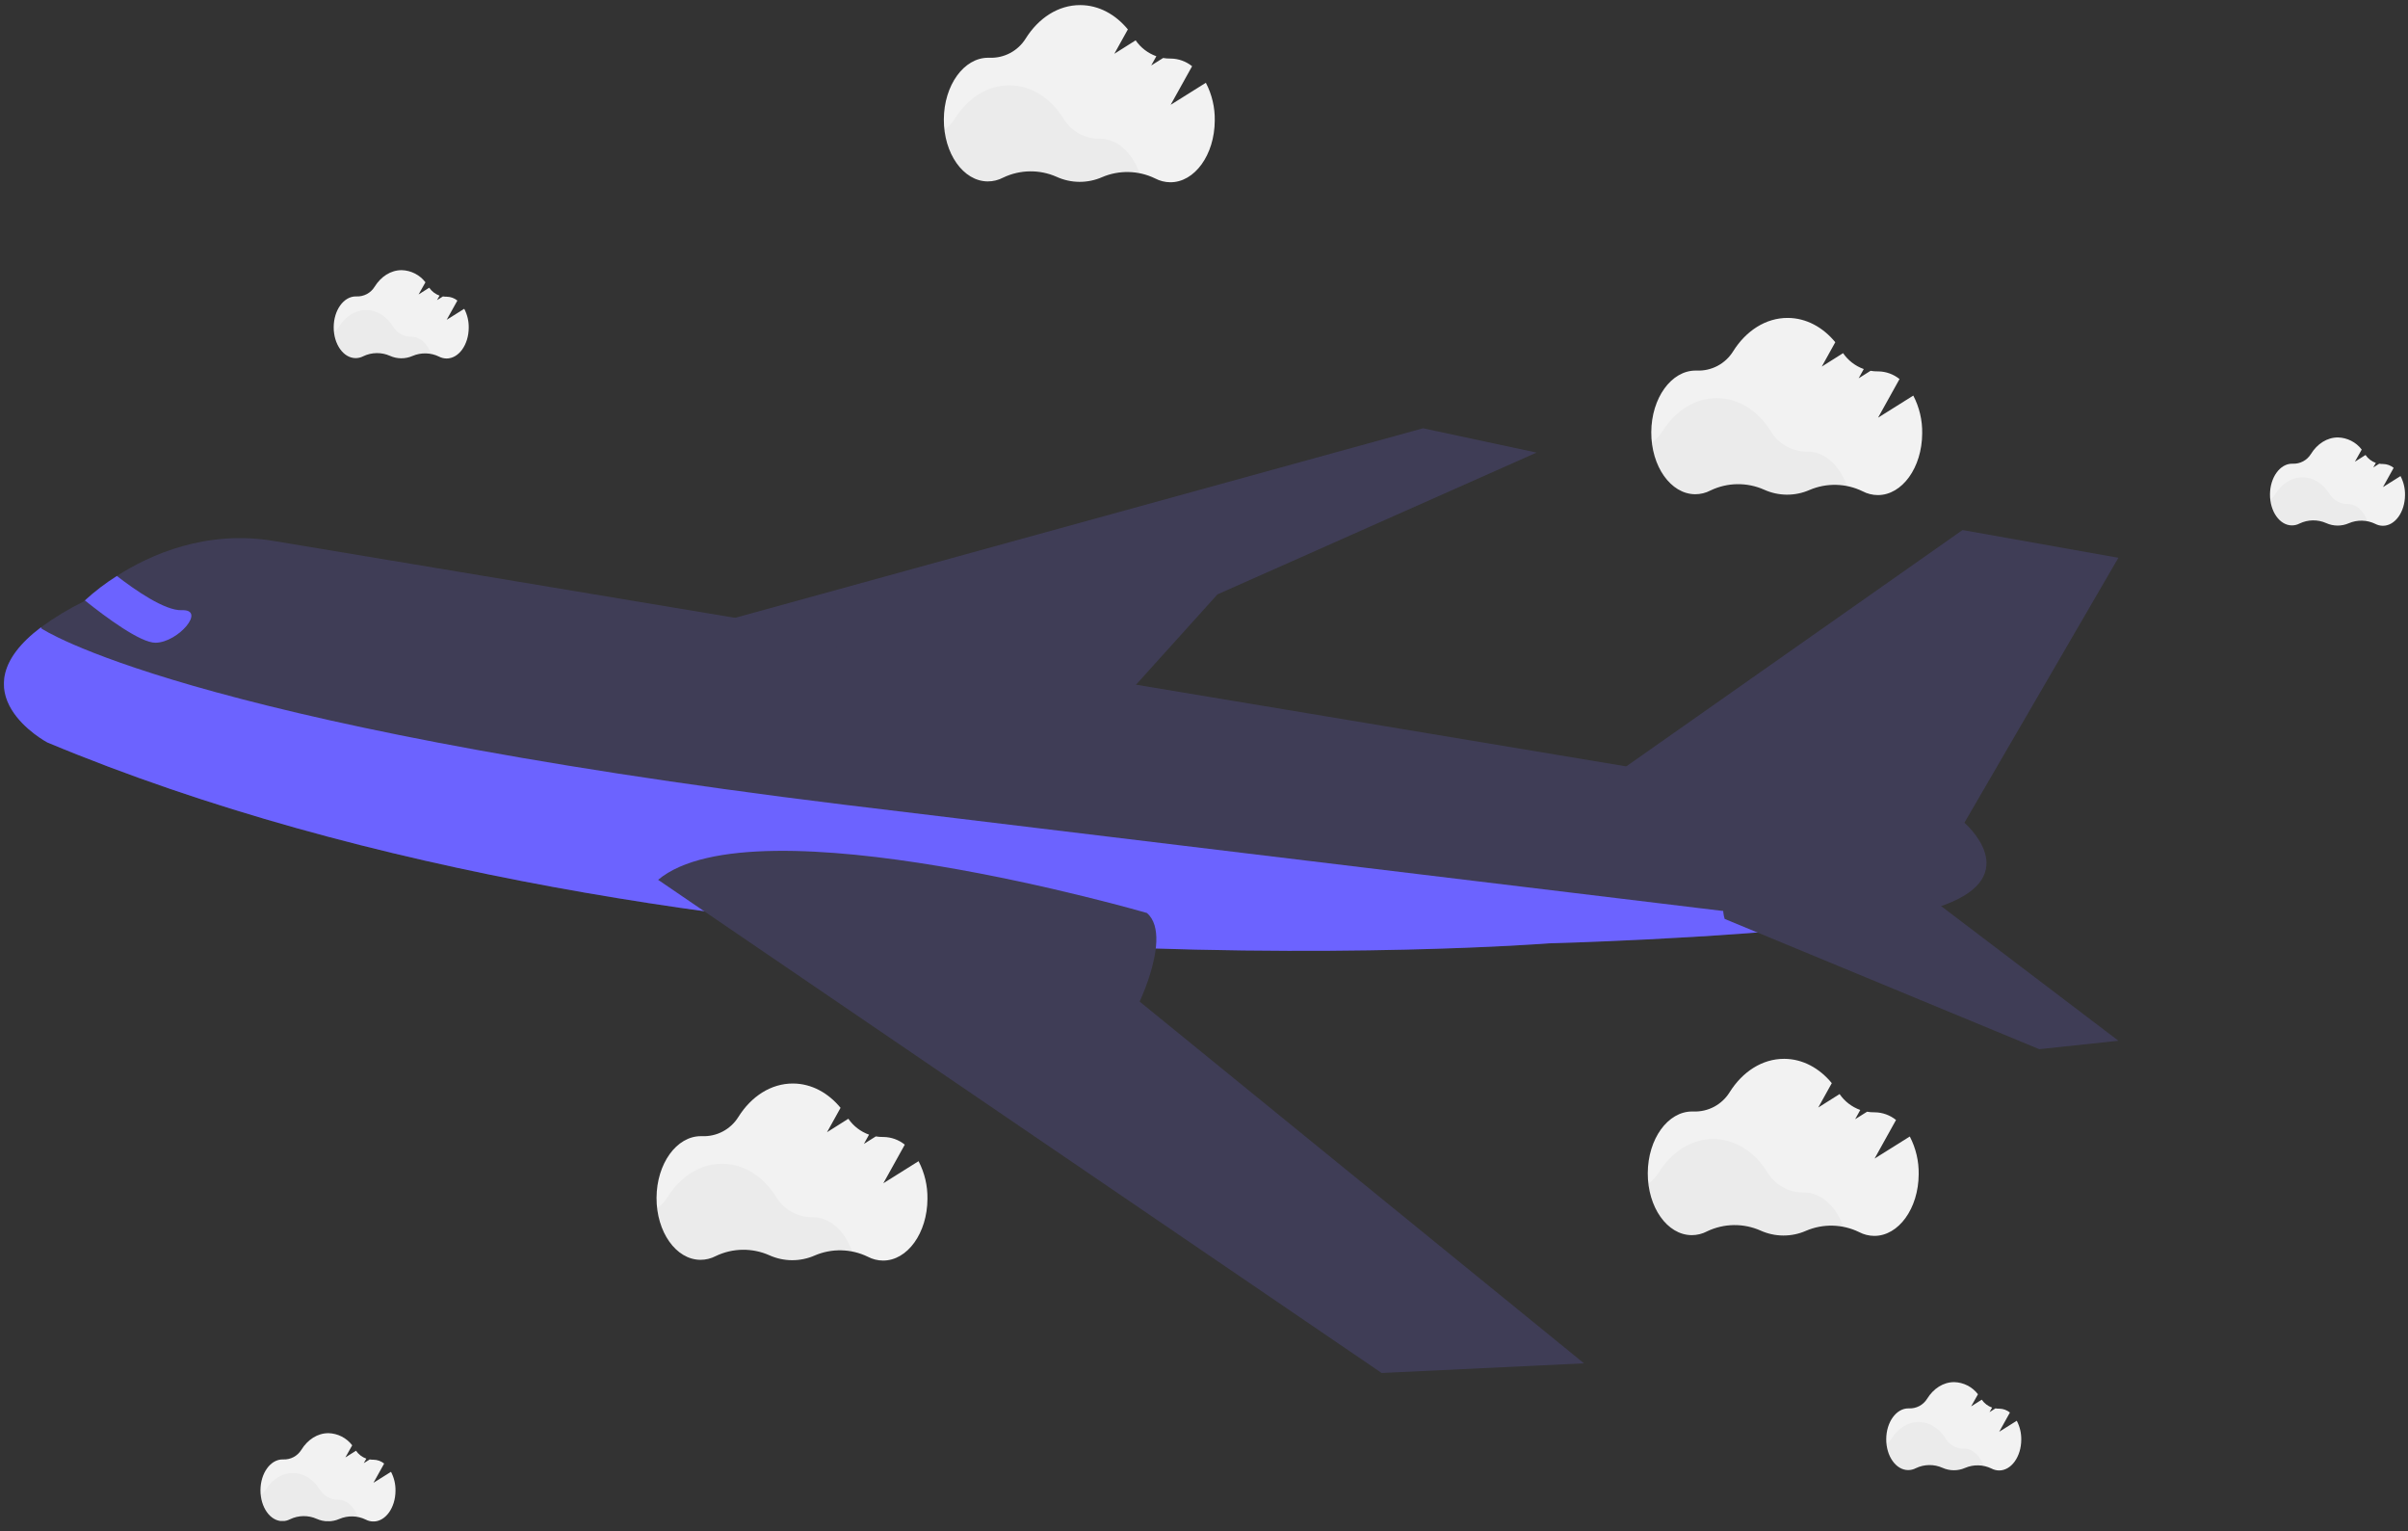 <svg width="615" height="391" viewBox="0 0 615 391" fill="none" xmlns="http://www.w3.org/2000/svg">
<rect x="0" y="0" width="615" height="391" fill="#333333" stroke="none"/>
<g clip-path="url(#clip0_1_3)">
<path d="M496.415 231.112C490.772 233.162 480.869 234.822 469.412 236.141C438.258 239.731 395.584 240.856 395.584 240.856C395.584 240.856 176.156 258.015 12.084 189.563C12.084 189.563 -11.768 176.912 10.493 160.142C13.921 157.636 17.562 155.438 21.376 153.572L21.648 153.302C24.182 150.982 26.919 148.893 29.825 147.06C38.367 141.592 52.778 135.132 70.27 138.173L501.704 210.063C501.704 210.063 517.411 223.466 496.415 231.112Z" fill="#3F3D56"/>
<path d="M410.537 199.049L501.227 135.331L541.031 142.411L501.704 210.063C501.704 210.063 411.521 210.358 410.537 199.049Z" fill="#3F3D56"/>
<path d="M183.163 159.003L363.443 109.349L392.434 115.553L310.933 151.763L285.382 180.087L183.163 159.003Z" fill="#3F3D56"/>
<path d="M469.412 236.141C438.258 239.731 395.584 240.856 395.584 240.856C395.584 240.856 176.156 258.015 12.084 189.563C12.084 189.563 -11.768 176.912 10.493 160.142L10.566 160.453C10.566 160.453 45.925 184.602 215.314 205.422L469.412 236.141Z" fill="#6C63FF"/>
<path d="M440.479 234.62L520.816 267.875L541.048 265.727L493.073 229.303C493.073 229.303 434.896 216.599 440.479 234.62Z" fill="#3F3D56"/>
<path d="M39.737 164.104C35.897 164.149 27.128 157.665 21.677 153.302C24.211 150.982 26.948 148.893 29.854 147.06C34.249 150.466 42.07 155.983 46.436 155.79C52.739 155.56 45.521 164.027 39.737 164.104Z" fill="#6C63FF"/>
<path d="M404.557 348.088L352.864 350.548L208.026 251.862L181.139 233.538L168.08 224.635C192.758 203.988 292.91 233.098 292.91 233.098C294.822 234.727 295.421 237.424 295.32 240.399C295.127 245.97 292.478 252.498 291.458 254.846C291.213 255.421 291.062 255.726 291.062 255.726L404.557 348.088Z" fill="#3F3D56"/>
<path d="M234.598 296.472L225.605 302.105L231.083 292.251C229.551 291.017 227.651 290.328 225.684 290.294L225.54 290.293C224.918 290.302 224.297 290.253 223.684 290.146L220.642 292.058L221.95 289.699C219.805 288.935 217.956 287.513 216.665 285.637L211.223 289.072L214.677 282.848C211.524 279.02 207.257 276.664 202.546 276.642C196.901 276.615 191.857 279.948 188.586 285.17C187.616 286.733 186.249 288.012 184.625 288.876C183 289.739 181.176 290.157 179.337 290.086L179.038 290.085C172.805 290.055 167.72 297.096 167.679 305.817C167.638 314.537 172.655 321.626 178.888 321.655C180.258 321.658 181.607 321.325 182.82 320.688C184.947 319.668 187.27 319.122 189.628 319.087C191.986 319.053 194.324 319.53 196.48 320.487C198.304 321.311 200.28 321.742 202.281 321.752C204.282 321.761 206.262 321.349 208.093 320.542C210.24 319.623 212.559 319.177 214.894 319.232C217.228 319.288 219.524 319.845 221.624 320.865C222.823 321.498 224.156 321.835 225.512 321.847C231.745 321.876 236.829 314.835 236.87 306.115C236.931 302.761 236.15 299.446 234.598 296.472Z" fill="#F2F2F2"/>
<path opacity="0.03" d="M217.624 319.491C214.37 318.86 211.003 319.209 207.949 320.495C206.12 321.304 204.14 321.717 202.14 321.708C200.14 321.698 198.164 321.266 196.342 320.44C194.187 319.481 191.849 319.002 189.49 319.036C187.131 319.071 184.808 319.619 182.682 320.641C181.467 321.277 180.116 321.609 178.745 321.609C173.209 321.582 168.629 315.978 167.706 308.614C168.818 307.815 169.762 306.806 170.488 305.645C173.759 300.43 178.803 297.097 184.448 297.124C190.092 297.15 195.053 300.461 198.269 305.667C199.228 307.236 200.577 308.53 202.185 309.424C203.792 310.318 205.603 310.781 207.442 310.769L207.586 310.769C211.991 310.779 215.791 314.326 217.624 319.491Z" fill="black"/>
<path d="M487.758 290.171L478.765 295.804L484.243 285.95C482.711 284.715 480.811 284.027 478.844 283.993L478.7 283.992C478.078 284.001 477.456 283.952 476.844 283.845L473.802 285.757L475.11 283.398C472.965 282.634 471.116 281.212 469.825 279.336L464.383 282.771L467.837 276.547C464.684 272.719 460.416 270.363 455.706 270.341C450.061 270.314 445.017 273.647 441.746 278.869C440.776 280.432 439.409 281.711 437.785 282.575C436.16 283.438 434.336 283.856 432.497 283.785L432.197 283.784C425.964 283.754 420.88 290.795 420.839 299.516C420.798 308.236 425.815 315.325 432.048 315.354C433.418 315.356 434.767 315.024 435.979 314.387C438.106 313.367 440.429 312.821 442.788 312.786C445.146 312.752 447.484 313.229 449.64 314.186C451.463 315.01 453.44 315.441 455.441 315.45C457.441 315.46 459.422 315.048 461.253 314.241C463.4 313.322 465.719 312.875 468.054 312.931C470.388 312.987 472.683 313.544 474.784 314.564C475.983 315.197 477.316 315.534 478.672 315.546C484.905 315.575 489.989 308.534 490.03 299.814C490.091 296.46 489.309 293.145 487.758 290.171V290.171Z" fill="#F2F2F2"/>
<path opacity="0.03" d="M470.783 313.19C467.53 312.558 464.163 312.908 461.109 314.194C459.279 315.003 457.3 315.416 455.3 315.407C453.299 315.397 451.324 314.965 449.502 314.139C447.347 313.18 445.008 312.701 442.649 312.735C440.291 312.77 437.967 313.317 435.841 314.34C434.626 314.976 433.275 315.308 431.904 315.307C426.369 315.281 421.788 309.677 420.866 302.313C421.977 301.514 422.922 300.505 423.648 299.344C426.919 294.129 431.962 290.796 437.607 290.822C443.252 290.849 448.213 294.16 451.428 299.366C452.391 300.939 453.744 302.236 455.357 303.13C456.969 304.025 458.786 304.485 460.63 304.468L460.774 304.468C465.151 304.477 468.951 308.025 470.783 313.19Z" fill="black"/>
<path d="M488.652 101.001L479.659 106.634L485.137 96.78C483.605 95.545 481.705 94.856 479.738 94.822L479.594 94.821C478.972 94.831 478.35 94.781 477.738 94.674L474.696 96.586L476.004 94.228C473.859 93.463 472.01 92.042 470.719 90.165L465.277 93.6L468.731 87.376C465.578 83.549 461.311 81.193 456.6 81.171C450.955 81.144 445.911 84.477 442.64 89.698C441.67 91.262 440.303 92.54 438.679 93.404C437.054 94.268 435.23 94.685 433.391 94.615L433.092 94.613C426.859 94.584 421.774 101.625 421.733 110.345C421.692 119.065 426.709 126.154 432.942 126.184C434.312 126.186 435.661 125.854 436.874 125.216C439.001 124.196 441.323 123.65 443.682 123.616C446.04 123.581 448.378 124.059 450.534 125.015C452.355 125.844 454.331 126.28 456.332 126.294C458.332 126.309 460.314 125.901 462.147 125.099C464.294 124.18 466.613 123.734 468.948 123.79C471.282 123.845 473.577 124.402 475.678 125.423C476.877 126.056 478.21 126.392 479.566 126.404C485.799 126.434 490.883 119.392 490.924 110.672C490.99 107.309 490.208 103.983 488.652 101.001V101.001Z" fill="#F2F2F2"/>
<path opacity="0.03" d="M471.677 124.019C468.424 123.388 465.057 123.737 462.003 125.023C460.174 125.832 458.194 126.246 456.194 126.236C454.194 126.227 452.218 125.795 450.396 124.969C448.241 124.009 445.903 123.53 443.544 123.565C441.185 123.599 438.862 124.147 436.735 125.169C435.52 125.805 434.17 126.137 432.798 126.137C427.263 126.111 422.683 120.506 421.76 113.142C422.872 112.343 423.816 111.335 424.542 110.174C427.813 104.958 432.857 101.625 438.501 101.652C444.146 101.679 449.107 104.99 452.323 110.196C453.285 111.769 454.638 113.066 456.251 113.96C457.864 114.854 459.68 115.315 461.524 115.297L461.668 115.298C466.045 115.307 469.845 118.855 471.677 124.019Z" fill="black"/>
<path d="M118.564 78.84L114.082 81.651L116.816 76.738C116.053 76.119 115.104 75.773 114.122 75.757L114.052 75.756C113.742 75.758 113.431 75.733 113.124 75.683L111.609 76.633L112.261 75.483C111.19 75.102 110.267 74.393 109.623 73.457L106.911 75.175L108.656 72.074C107.941 71.14 107.027 70.378 105.98 69.842C104.933 69.306 103.78 69.011 102.604 68.977C99.79 68.964 97.274 70.625 95.665 73.23C95.18 74.012 94.497 74.651 93.684 75.082C92.872 75.513 91.959 75.72 91.04 75.682L90.891 75.681C87.783 75.667 85.246 79.184 85.226 83.533C85.205 87.882 87.708 91.417 90.816 91.432C91.5 91.433 92.173 91.268 92.779 90.951C93.84 90.441 94.999 90.168 96.176 90.15C97.353 90.133 98.519 90.372 99.595 90.851C100.5 91.258 101.482 91.472 102.475 91.476C103.468 91.481 104.451 91.277 105.361 90.878C106.432 90.419 107.589 90.196 108.754 90.225C109.919 90.253 111.064 90.532 112.112 91.043C112.71 91.356 113.373 91.523 114.047 91.53C117.155 91.545 119.691 88.033 119.712 83.684C119.742 81.999 119.347 80.333 118.564 78.84Z" fill="#F2F2F2"/>
<path opacity="0.03" d="M110.097 90.324C108.474 90.005 106.792 90.18 105.269 90.826C104.358 91.222 103.376 91.426 102.383 91.423C101.379 91.418 100.387 91.199 99.474 90.781C98.398 90.304 97.231 90.067 96.054 90.085C94.878 90.103 93.719 90.377 92.658 90.887C92.054 91.204 91.383 91.369 90.701 91.368C87.939 91.355 85.652 88.559 85.191 84.888C85.743 84.487 86.215 83.984 86.581 83.407C88.208 80.802 90.724 79.141 93.521 79.154C96.317 79.168 98.806 80.835 100.42 83.42C100.901 84.207 101.578 84.854 102.384 85.3C103.191 85.746 104.099 85.974 105.021 85.962L105.096 85.963C107.269 85.973 109.181 87.747 110.097 90.324Z" fill="black"/>
<path d="M515.08 362.746L510.598 365.557L513.331 360.644C512.569 360.025 511.62 359.679 510.638 359.663L510.568 359.662C510.258 359.664 509.947 359.64 509.64 359.589L508.125 360.539L508.776 359.389C507.706 359.008 506.783 358.299 506.139 357.363L503.427 359.081L505.171 355.98C504.457 355.046 503.542 354.284 502.496 353.748C501.449 353.212 500.296 352.917 499.12 352.883C496.306 352.87 493.79 354.531 492.181 357.136C491.696 357.918 491.013 358.557 490.2 358.988C489.388 359.419 488.475 359.626 487.556 359.588L487.407 359.588C484.299 359.573 481.762 363.091 481.742 367.439C481.721 371.788 484.224 375.324 487.332 375.338C488.016 375.339 488.689 375.174 489.295 374.857C490.356 374.347 491.515 374.074 492.692 374.056C493.869 374.039 495.035 374.278 496.111 374.757C497.016 375.165 497.998 375.378 498.991 375.383C499.984 375.387 500.967 375.183 501.877 374.784C502.948 374.325 504.105 374.103 505.27 374.131C506.435 374.159 507.58 374.438 508.628 374.949C509.226 375.262 509.889 375.429 510.563 375.437C513.671 375.451 516.207 371.939 516.228 367.591C516.258 365.905 515.863 364.239 515.08 362.746V362.746Z" fill="#F2F2F2"/>
<path opacity="0.03" d="M506.613 374.23C504.99 373.911 503.308 374.086 501.785 374.732C500.874 375.129 499.892 375.332 498.899 375.33C497.895 375.324 496.903 375.105 495.99 374.687C494.914 374.21 493.747 373.973 492.57 373.991C491.394 374.009 490.235 374.283 489.174 374.793C488.57 375.11 487.899 375.275 487.217 375.274C484.455 375.261 482.168 372.465 481.707 368.794C482.259 368.393 482.731 367.89 483.097 367.313C484.724 364.708 487.24 363.047 490.037 363.061C492.833 363.074 495.322 364.741 496.936 367.326C497.417 368.113 498.094 368.76 498.9 369.206C499.707 369.652 500.615 369.88 501.537 369.869L501.612 369.869C503.785 369.879 505.697 371.653 506.613 374.23Z" fill="black"/>
<path d="M99.862 375.779L95.38 378.59L98.114 373.677C97.351 373.058 96.402 372.712 95.42 372.696L95.351 372.695C95.04 372.697 94.729 372.672 94.423 372.622L92.907 373.572L93.559 372.421C92.489 372.041 91.566 371.332 90.922 370.396L88.209 372.114L89.954 369.013C89.239 368.079 88.325 367.317 87.278 366.781C86.231 366.245 85.078 365.95 83.903 365.916C81.089 365.903 78.573 367.564 76.963 370.169C76.479 370.951 75.795 371.59 74.983 372.021C74.17 372.452 73.258 372.659 72.339 372.621L72.189 372.62C69.081 372.606 66.545 376.123 66.524 380.472C66.503 384.821 69.007 388.356 72.114 388.371C72.798 388.372 73.471 388.207 74.077 387.89C75.138 387.38 76.297 387.107 77.474 387.089C78.651 387.072 79.818 387.311 80.893 387.79C81.799 388.198 82.78 388.411 83.773 388.415C84.766 388.42 85.749 388.216 86.659 387.817C87.73 387.358 88.888 387.135 90.052 387.164C91.217 387.192 92.363 387.471 93.41 387.982C94.008 388.295 94.671 388.462 95.345 388.469C98.453 388.484 100.99 384.972 101.01 380.624C101.04 378.938 100.645 377.272 99.862 375.779Z" fill="#F2F2F2"/>
<path opacity="0.03" d="M91.395 387.263C89.772 386.944 88.09 387.119 86.567 387.765C85.657 388.162 84.674 388.365 83.681 388.362C82.677 388.357 81.685 388.138 80.772 387.72C79.696 387.243 78.529 387.006 77.353 387.024C76.176 387.042 75.017 387.316 73.956 387.826C73.353 388.143 72.681 388.308 71.999 388.307C69.237 388.294 66.95 385.498 66.489 381.827C67.042 381.426 67.513 380.923 67.88 380.346C69.506 377.741 72.022 376.08 74.819 376.093C77.615 376.107 80.104 377.774 81.718 380.359C82.199 381.146 82.876 381.793 83.682 382.239C84.489 382.685 85.397 382.913 86.319 382.901L86.394 382.902C88.568 382.912 90.479 384.686 91.395 387.263Z" fill="black"/>
<path d="M307.975 21.132L298.982 26.764L304.461 16.91C302.928 15.676 301.029 14.987 299.061 14.953L298.917 14.952C298.295 14.961 297.674 14.912 297.061 14.805L294.019 16.717L295.328 14.358C293.183 13.594 291.333 12.172 290.042 10.296L284.6 13.731L288.054 7.507C284.901 3.68 280.634 1.324 275.923 1.301C270.278 1.275 265.235 4.608 261.964 9.829C260.994 11.393 259.627 12.671 258.002 13.535C256.377 14.399 254.553 14.816 252.715 14.745L252.415 14.744C246.182 14.714 241.098 21.756 241.056 30.476C241.015 39.196 246.033 46.285 252.266 46.315C253.635 46.317 254.985 45.985 256.197 45.347C258.324 44.327 260.647 43.781 263.005 43.746C265.364 43.712 267.702 44.189 269.858 45.146C271.679 45.975 273.654 46.411 275.655 46.425C277.656 46.44 279.637 46.032 281.47 45.23C283.617 44.311 285.936 43.865 288.271 43.92C290.605 43.976 292.901 44.533 295.001 45.553C296.2 46.187 297.533 46.523 298.889 46.535C305.122 46.565 310.206 39.523 310.247 30.803C310.313 27.44 309.532 24.114 307.975 21.132V21.132Z" fill="#F2F2F2"/>
<path opacity="0.03" d="M291.001 44.15C287.748 43.519 284.38 43.868 281.326 45.154C279.497 45.963 277.517 46.377 275.517 46.367C273.517 46.358 271.541 45.926 269.719 45.099C267.564 44.14 265.226 43.661 262.867 43.696C260.508 43.73 258.185 44.278 256.059 45.3C254.844 45.936 253.493 46.268 252.122 46.268C246.586 46.242 242.006 40.637 241.083 33.273C242.195 32.474 243.14 31.466 243.865 30.305C247.136 25.089 252.18 21.756 257.825 21.783C263.47 21.809 268.43 25.12 271.646 30.326C272.608 31.9 273.962 33.197 275.574 34.091C277.187 34.985 279.004 35.446 280.848 35.428L280.992 35.429C285.368 35.438 289.168 38.986 291.001 44.15Z" fill="black"/>
<path d="M613.09 121.55L608.608 124.361L611.341 119.448C610.578 118.829 609.63 118.484 608.648 118.467L608.578 118.466C608.268 118.468 607.957 118.444 607.65 118.393L606.135 119.343L606.786 118.193C605.716 117.812 604.793 117.103 604.149 116.167L601.437 117.885L603.181 114.784C602.467 113.85 601.552 113.088 600.506 112.552C599.459 112.016 598.306 111.721 597.13 111.687C594.316 111.674 591.8 113.335 590.191 115.94C589.706 116.722 589.023 117.361 588.21 117.792C587.398 118.223 586.485 118.43 585.566 118.392L585.416 118.392C582.309 118.377 579.772 121.895 579.752 126.243C579.731 130.592 582.234 134.128 585.342 134.142C586.025 134.143 586.699 133.978 587.305 133.661C588.366 133.151 589.525 132.878 590.702 132.86C591.879 132.843 593.045 133.082 594.121 133.561C595.026 133.969 596.008 134.182 597.001 134.187C597.994 134.191 598.977 133.987 599.887 133.588C600.958 133.129 602.115 132.907 603.28 132.935C604.445 132.963 605.59 133.242 606.638 133.753C607.235 134.066 607.899 134.233 608.573 134.241C611.681 134.255 614.217 130.743 614.238 126.395C614.268 124.709 613.873 123.043 613.09 121.55V121.55Z" fill="#F2F2F2"/>
<path opacity="0.03" d="M604.623 133.034C603 132.715 601.318 132.89 599.794 133.536C598.884 133.933 597.902 134.136 596.909 134.134C595.914 134.125 594.933 133.906 594.029 133.491C592.953 133.014 591.786 132.777 590.609 132.795C589.432 132.814 588.273 133.087 587.213 133.598C586.609 133.914 585.937 134.08 585.256 134.079C582.494 134.065 580.206 131.269 579.745 127.599C580.298 127.197 580.77 126.694 581.136 126.117C582.763 123.512 585.279 121.851 588.075 121.865C590.872 121.878 593.361 123.545 594.975 126.131C595.453 126.913 596.125 127.558 596.926 128.003C597.727 128.448 598.63 128.679 599.546 128.673L599.621 128.673C601.795 128.683 603.707 130.457 604.623 133.034Z" fill="black"/>
</g>
<defs>
<clipPath id="clip0_1_3">
<rect width="613" height="388" fill="white" transform="translate(1.834) rotate(0.271)"/>
</clipPath>
</defs>
</svg>

